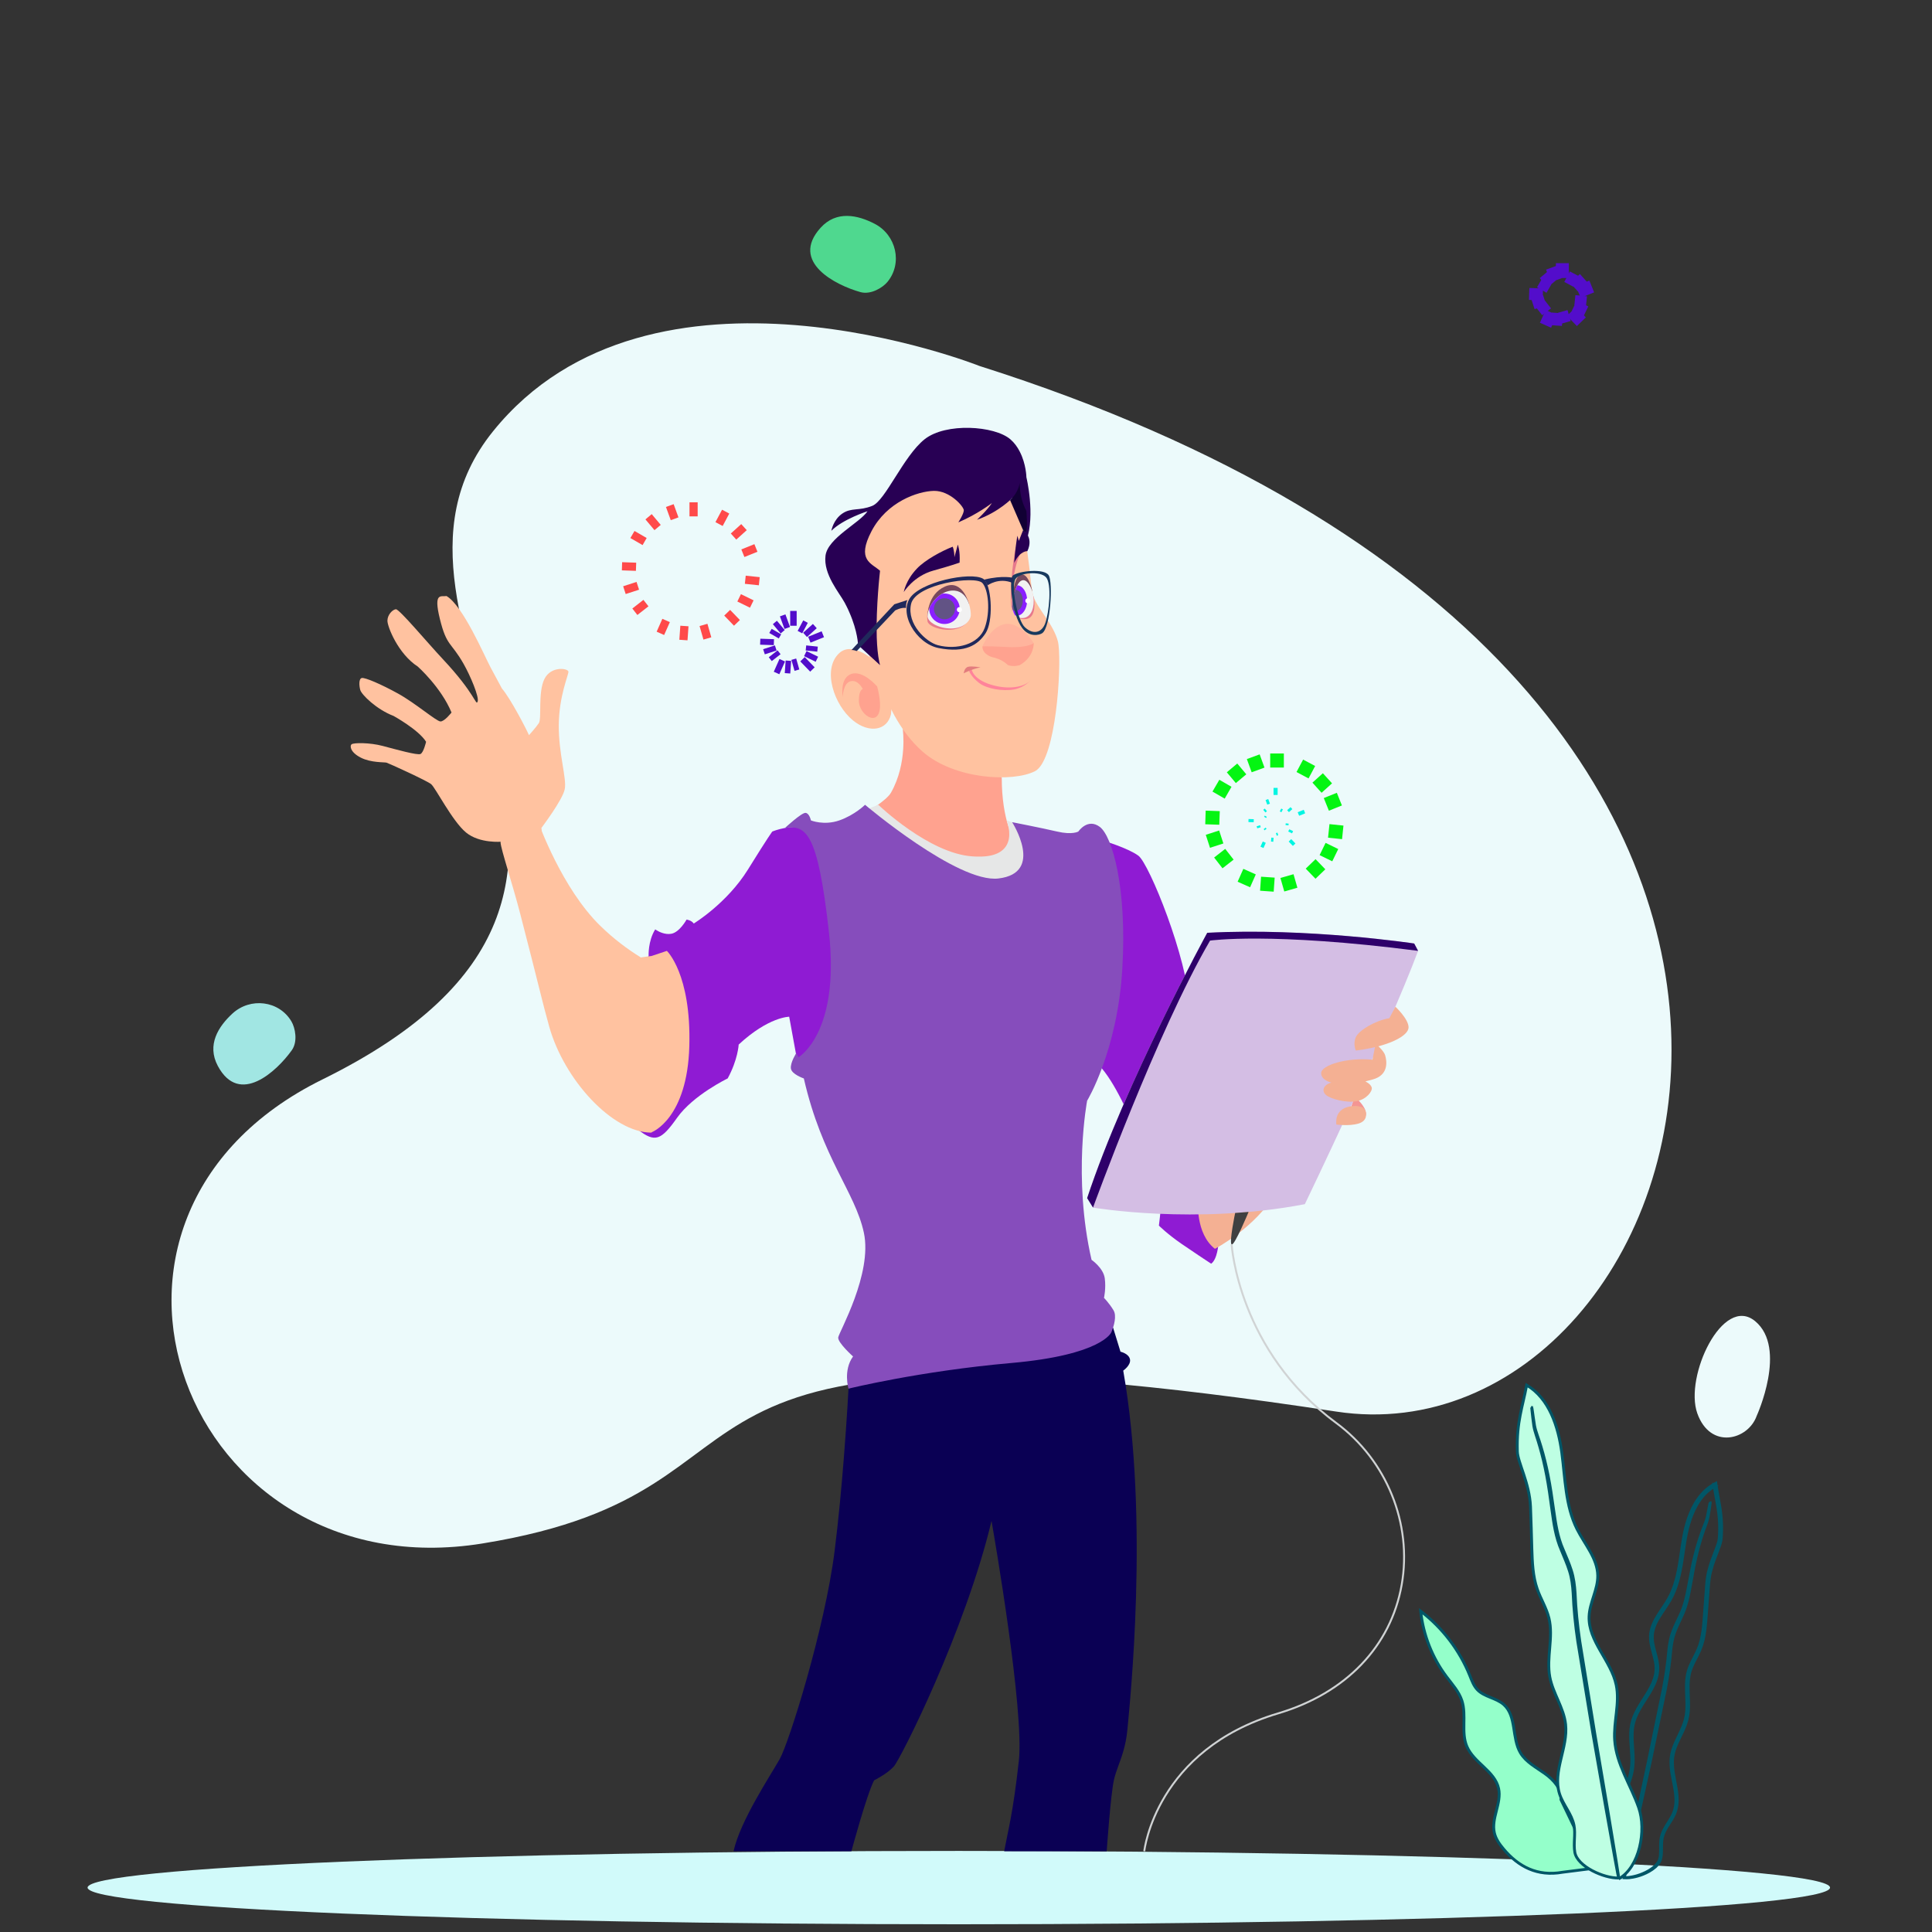 <svg width="170" height="170" viewBox="0 0 170 170" fill="none" xmlns="http://www.w3.org/2000/svg">
<rect x="0" y="0" width="170" height="170" fill="#333333" stroke="none"/>
<g clip-path="url(#clip0_245_6367)">
<mask id="mask0_245_6367" style="mask-type:luminance" maskUnits="userSpaceOnUse" x="0" y="0" width="170" height="170">
<path d="M170 0H0V170H170V0Z" fill="white"/>
</mask>
<g mask="url(#mask0_245_6367)">
<path d="M161.027 166.093C161.027 167.875 126.706 169.32 84.367 169.32C42.029 169.32 7.707 167.875 7.707 166.093C7.707 164.311 42.029 162.866 84.367 162.866C126.706 162.866 161.027 164.311 161.027 166.093Z" fill="#D1FAFA"/>
<path d="M86.179 32.2C86.179 32.2 57.282 20.702 43.374 37.962C29.466 55.222 63.309 77.764 28.371 94.983C3.699 107.143 16.319 140.039 42.439 135.815C72.161 131.01 51.956 114.208 117.578 124.207C150.081 129.16 174.099 60.087 86.179 32.2Z" fill="#ECFAFB"/>
<path d="M154.576 124.58C154.576 124.58 157.296 118.634 154.446 116.258C151.596 113.883 148.194 121.119 149.347 124.359C150.5 127.598 153.832 126.707 154.576 124.58Z" fill="#ECFAFB"/>
<path d="M25.639 89.868C24.548 88.037 22.027 87.739 20.456 89.181C19.22 90.316 18.178 91.937 19.163 93.787C21.068 97.366 24.37 94.236 25.672 92.418C26.224 91.647 25.978 90.436 25.639 89.868Z" fill="#A1E6E3"/>
<path d="M78.093 24.801C79.441 23.149 78.86 20.679 76.968 19.695C75.479 18.92 73.6 18.494 72.197 20.051C69.484 23.064 73.554 25.099 75.707 25.702C76.62 25.958 77.674 25.313 78.093 24.801Z" fill="#4FD88F"/>
<path d="M108.372 96.294C108.372 96.294 107.515 96.036 107.172 96.723C106.828 97.41 105.754 105.655 106.054 107.974C106.356 110.292 107.213 109.436 107.213 109.436C107.213 109.436 107.128 110.809 106.57 111.197L106.567 111.193C106.56 111.19 106.546 111.18 106.529 111.166C106.516 111.159 106.499 111.146 106.479 111.132H106.475C106.145 110.915 105.003 110.16 103.949 109.436C102.705 108.575 101.974 107.844 101.974 107.844C101.974 107.844 102.147 106.471 102.147 106.087C102.147 105.699 99.396 96.549 96.693 93.717C94.17 91.076 96.649 76.194 96.996 74.184L97.036 73.96C97.036 73.96 99.226 74.605 100.171 75.296C101.112 75.989 104.51 84.354 104.68 88.648C104.853 92.942 106.397 95.38 106.397 95.38C106.397 95.38 106.914 95.067 107.774 95.38L108.372 96.294Z" fill="#8F1BD3"/>
<path d="M99.206 152.146C99.135 152.929 98.999 153.561 98.835 154.111V154.115C98.56 155.064 98.213 155.775 98.023 156.59C97.724 157.879 97.38 162.894 97.38 162.894H88.36C88.703 161.037 89.132 159.599 89.648 154.958C90.141 150.521 87.489 135.228 87.262 133.919C87.251 133.861 87.244 133.831 87.244 133.831C84.926 143.534 79.234 154.789 78.653 155.431C78.075 156.077 76.915 156.655 76.915 156.655C76.269 157.879 74.916 162.894 74.916 162.894H64.546C65.124 160.242 67.766 156.271 68.606 154.788C69.442 153.306 72.597 143.191 73.437 136.492C73.787 133.701 74.056 130.754 74.253 128.261V128.255C74.529 124.773 74.661 122.189 74.661 122.189C77.3 119.486 97.941 116.82 97.941 116.82L98.594 118.939C98.594 118.939 99.332 119.099 99.43 119.615C99.525 120.129 98.835 120.602 98.835 120.602C101.151 133.742 99.396 150.021 99.206 152.146Z" fill="#0A0054"/>
<path d="M105.421 105.634C105.421 105.634 105.163 108.533 106.903 109.886C106.903 109.886 110.478 108.018 112.239 104.969C114 101.919 105.421 105.634 105.421 105.634Z" fill="#F4B093"/>
<path d="M119.197 96.503C119.197 96.503 120.194 97.311 120.199 98.004C120.206 98.698 118.552 98.376 118.552 98.376L119.197 96.503Z" fill="#F49593"/>
<path d="M70.149 93.33L69.442 89.464C69.442 89.464 67.636 89.464 64.998 91.912C64.998 91.912 64.933 93.238 64.029 94.894C64.029 94.894 60.989 96.359 59.578 98.355C58.167 100.35 57.634 100.551 56.161 99.419C55.77 99.12 55.505 98.103 55.366 96.719C55.158 94.628 55.237 91.697 55.597 89.117C55.896 86.989 56.389 85.102 57.073 84.119C57.073 84.119 57.008 82.807 57.654 81.777C57.685 81.797 57.719 81.818 57.749 81.841C57.96 81.974 58.504 82.266 59.068 82.164C59.799 82.035 60.411 80.917 60.411 80.917C60.411 80.917 60.83 80.96 61.044 81.263C61.044 81.263 63.964 79.492 65.814 76.51C67.66 73.531 67.959 73.164 67.959 73.164C67.959 73.164 68.432 72.971 69.071 72.852C69.575 72.757 70.183 72.712 70.751 72.845C70.751 72.845 79.727 86.717 70.149 93.33Z" fill="#8F1BD3"/>
<path d="M89.264 73.96C89.264 73.96 88.145 72.289 88.145 68.4L79.435 64.15C79.435 64.15 79.873 67.15 78.397 69.752C78.007 70.439 76.188 71.525 76.188 71.525C76.188 71.525 84.148 81.342 87.97 80.4C91.792 79.458 91.026 75.296 91.026 75.296C91.026 75.296 90.38 75.549 89.264 73.96Z" fill="#FFA28F"/>
<path d="M77.284 70.815C77.284 70.815 81.746 75.115 85.586 75.356C86.441 75.41 87.873 75.419 88.509 74.472C89.067 73.641 88.698 72.518 88.575 72.181C88.736 72.24 88.897 72.299 89.057 72.357C89.368 72.763 91.16 75.156 90.349 76.816C89.364 78.832 85.105 78.626 82.621 77.579C79.49 76.258 76.494 71.127 76.494 71.127L77.284 70.815Z" fill="#E6E7E7"/>
<path d="M91.492 67.493C91.481 67.503 91.467 67.513 91.457 67.531C91.335 67.677 91.206 67.789 91.067 67.86C89.132 68.85 83.981 68.591 81.189 66.143C80.129 65.212 79.333 64.096 78.701 62.957C78.697 62.947 78.694 62.944 78.694 62.944C77.681 61.098 77.106 59.18 76.549 57.854C75.647 55.709 74.906 52.115 75.09 50.037C75.26 48.106 75.647 46.474 78.269 44.24C80.887 42.007 87.33 41.877 88.962 44.111C90.594 46.345 90.549 51.37 90.937 52.485C91.325 53.604 92.699 54.933 93.086 56.436C93.439 57.827 93.066 65.531 91.492 67.493Z" fill="#FFC2A0"/>
<path d="M90.315 47.565C90.315 47.565 90.165 45.675 89.091 43.805C89.091 43.805 87.897 45.063 85.966 45.736C85.966 45.736 86.864 44.903 87.282 44.26C87.207 44.318 86.007 45.246 84.324 45.964C84.324 45.964 84.807 45.223 84.807 44.9C84.807 44.577 83.583 43.162 82.165 43.193C80.747 43.227 78.041 44.158 76.688 46.736C75.338 49.313 76.694 49.551 77.436 50.224C77.436 50.224 77.065 53.42 77.147 56.093C77.174 56.892 77.242 57.643 77.368 58.248C77.388 58.347 77.412 58.438 77.436 58.527L75.501 56.759C75.501 56.759 75.484 55.579 74.739 53.886C74.658 53.692 74.563 53.491 74.457 53.284L74.447 53.267C74.406 53.185 74.362 53.104 74.318 53.019C73.855 52.155 72.432 50.54 72.638 48.894C72.831 47.347 75.647 46.018 76.334 44.985C76.334 44.985 74.175 45.675 73.152 46.705C73.152 46.705 73.315 45.736 74.117 45.189C74.916 44.641 75.589 44.981 76.752 44.512C77.918 44.046 79.493 40.133 81.359 38.65C83.229 37.168 87.513 37.46 88.897 38.65C89.254 38.956 89.519 39.327 89.716 39.708H89.72V39.711V39.715C89.723 39.721 89.727 39.725 89.727 39.732C90.298 40.826 90.315 41.999 90.315 41.999C90.315 41.999 91.121 45.301 90.315 47.565Z" fill="#280054"/>
<path d="M95.659 96.852C95.659 96.852 94.374 103.574 96.047 110.854C96.047 110.854 97.078 111.561 97.207 112.462C97.207 112.462 97.207 112.469 97.21 112.479C97.332 113.377 97.142 114.202 97.142 114.202C97.142 114.202 97.594 114.655 97.982 115.297C98.053 115.42 98.094 115.563 98.107 115.719C98.169 116.386 97.788 117.229 97.788 117.229C97.788 117.229 97.013 119.228 88.962 119.935C80.91 120.646 74.661 122.19 74.661 122.19C74.661 122.19 74.175 120.581 75.062 119.357C75.062 119.357 73.692 118.133 73.757 117.681C73.821 117.229 76.786 112.077 76.014 108.47C75.239 104.863 72.342 101.935 70.731 94.894C70.731 94.894 69.656 94.534 69.592 94.016C69.527 93.503 70.064 92.664 70.064 92.664L70.258 93.031C70.258 93.031 73.93 90.926 72.941 82.035C71.954 73.144 70.911 72.603 69.071 72.852C69.071 72.852 70.537 71.495 70.88 71.526C71.224 71.556 71.353 72.189 71.353 72.189C71.353 72.189 72.502 72.661 73.855 72.189C75.209 71.716 76.117 70.815 76.117 70.815C76.117 70.815 84.274 77.723 87.854 77.299C91.939 76.816 89.058 72.344 89.058 72.344C89.058 72.344 91.624 72.845 92.998 73.165C94.374 73.488 94.888 73.165 94.888 73.165C94.888 73.165 95.704 71.951 96.778 72.763C97.852 73.573 99.182 78.04 98.754 85.255C98.325 92.469 95.659 96.852 95.659 96.852Z" fill="#864DBC"/>
<path d="M81.722 53.421C81.722 53.421 81.505 54.081 81.617 54.677C81.73 55.273 83.874 55.854 84.892 54.952C85.909 54.049 81.722 53.421 81.722 53.421Z" fill="#E7798C"/>
<path d="M124.781 83.667C122.119 90.797 114.815 105.957 114.815 105.957C105.197 107.804 96.177 106.257 96.177 106.257L95.66 105.424C99.009 95.291 106.227 82.079 106.227 82.079C115.074 81.606 124.437 83.021 124.437 83.021L124.781 83.667Z" fill="#D4BEE4"/>
<path d="M121.043 91.848C121.043 91.848 121.743 92.403 121.881 92.857C122.031 93.351 122.225 94.593 120.786 94.984L120.141 95.155C120.141 95.155 120.614 95.37 120.7 95.692C120.786 96.014 120.249 96.723 119.39 96.895C118.531 97.066 117.092 96.723 116.663 96.336C116.234 95.949 116.512 95.412 117.157 95.262C117.157 95.262 116.212 95.05 116.254 94.394C116.298 93.738 118.467 93.029 120.764 93.244L121.043 91.848Z" fill="#F4B093"/>
<path d="M89.264 54.059C89.264 54.059 89.611 54.613 90.38 54.451C91.149 54.289 91.077 52.954 90.937 52.487C90.798 52.02 89.276 53.627 89.264 54.059Z" fill="#E7798C"/>
<path d="M122.783 88.582C122.783 88.582 123.942 89.658 123.942 90.399C123.942 91.139 122.235 92.074 119.304 92.439C119.304 92.439 119.03 91.87 119.304 91.258C119.578 90.646 121.044 89.787 122.251 89.594L122.783 88.582Z" fill="#F4B093"/>
<path d="M119.405 97.324C119.405 97.324 117.414 97.131 117.586 98.95C117.586 98.95 118.7 99.106 119.516 98.87C120.332 98.634 120.224 98.011 120.16 97.797C120.096 97.582 120.024 97.41 119.405 97.324Z" fill="#F4B093"/>
<path d="M79.524 52.1C79.524 52.1 79.685 51.062 80.699 50.012C81.429 49.256 82.84 48.493 83.829 48.106C83.829 48.106 83.979 48.428 83.979 49.03C83.979 49.03 84.141 48.46 84.28 47.924C84.28 47.924 84.5 48.46 84.436 49.507C84.436 49.507 83.57 49.812 82.149 50.2C80.377 50.683 79.524 52.1 79.524 52.1Z" fill="#280054"/>
<path d="M89.058 53.421C89.058 53.421 89.058 50.705 89.847 50.554C90.508 50.428 90.819 51.963 90.819 51.963L89.058 53.421Z" fill="#77485D"/>
<path d="M81.618 54.194C81.618 54.194 81.591 52.286 83.153 51.609C84.715 50.933 85.257 53.126 85.257 53.126L81.618 54.194Z" fill="#77485D"/>
<path d="M85.419 54.192C85.374 54.59 84.838 55.301 83.678 55.301C82.648 55.301 81.614 54.784 81.617 54.192C81.617 53.985 81.672 53.76 81.767 53.533C81.975 53.033 82.393 52.536 82.903 52.241C83.243 52.04 83.627 51.931 84.022 51.972C85.269 52.101 85.46 53.798 85.419 54.192Z" fill="#F1F1F1"/>
<path d="M90.958 52.843C90.975 53.727 90.591 54.4 89.917 54.386C89.635 54.38 89.462 54.301 89.339 54.165C89.237 54.05 89.176 53.89 89.124 53.696C89.101 53.611 89.078 53.519 89.057 53.421C89.057 53.421 89.128 52.588 89.349 51.908C89.4 51.758 89.454 51.619 89.516 51.5C89.624 51.285 89.758 51.126 89.917 51.071C90.441 50.881 90.944 51.955 90.958 52.843Z" fill="#F1F1F1"/>
<path d="M84.447 53.567C84.447 54.308 83.848 54.906 83.107 54.906C82.366 54.906 81.764 54.308 81.764 53.567C81.764 53.556 81.764 53.543 81.767 53.533C81.975 53.033 82.393 52.536 82.903 52.241C82.968 52.23 83.039 52.224 83.107 52.224C83.848 52.224 84.447 52.825 84.447 53.567Z" fill="#8A1FFF"/>
<path d="M84.035 53.566C84.035 54.079 83.619 54.495 83.106 54.495C82.592 54.495 82.176 54.079 82.176 53.566C82.176 53.053 82.592 52.637 83.106 52.637C83.619 52.637 84.035 53.053 84.035 53.566Z" fill="#625385"/>
<path d="M90.379 52.839C90.379 53.58 89.971 54.179 89.468 54.179C89.423 54.179 89.38 54.175 89.339 54.165C89.237 54.049 89.176 53.89 89.125 53.696C89.101 53.611 89.077 53.519 89.056 53.42C89.056 53.42 89.128 52.587 89.349 51.907C89.4 51.758 89.454 51.618 89.516 51.499C89.999 51.537 90.379 52.122 90.379 52.839Z" fill="#8A1FFF"/>
<path d="M90.002 52.839C90.002 53.352 89.72 53.767 89.369 53.767C89.284 53.767 89.199 53.74 89.125 53.696C89.101 53.611 89.077 53.519 89.057 53.42C89.057 53.42 89.128 52.587 89.349 51.907H89.369C89.72 51.907 90.002 52.325 90.002 52.839Z" fill="#625385"/>
<path d="M89.381 48.086C89.381 48.086 88.661 51.907 89.058 53.861C89.058 53.861 88.826 50.923 89.718 48.83L89.381 48.086Z" fill="#E7798C"/>
<path d="M89.241 49.523C89.241 49.523 89.327 48.235 89.52 47.14L89.649 47.591L90.023 46.649C90.023 46.649 90.991 47.236 90.399 48.5C90.399 48.5 89.778 48.428 89.241 49.523Z" fill="#280054"/>
<path d="M85.493 58.875C85.493 58.875 85.574 59.748 87.185 60.242C88.795 60.736 90.171 60.432 90.672 59.874C90.672 59.874 90.153 60.496 89.209 60.668C88.263 60.84 86.833 60.617 86.159 60.099C85.418 59.53 85.268 59.026 85.268 59.026L85.493 58.875Z" fill="#FF839A"/>
<path d="M84.795 59.245C84.795 59.245 85.579 58.843 86.277 58.725C86.277 58.725 85.536 58.585 85.192 58.671C84.849 58.757 84.795 59.245 84.795 59.245Z" fill="#E37D7E"/>
<path d="M108.683 106.732C108.683 106.732 108.138 109.339 108.374 109.5C108.61 109.661 109.866 106.64 109.866 106.64L108.683 106.732Z" fill="#404041"/>
<path d="M77.233 58.402C77.233 58.402 75.105 56.282 73.833 57.482C72.324 58.905 73.391 62.041 75.061 63.395C76.511 64.572 78.074 64.26 78.396 62.858C78.396 62.858 78.839 59.695 77.233 58.402Z" fill="#FFC2A0"/>
<path d="M77.179 60.399C77.179 60.399 75.926 58.929 74.892 59.307C73.859 59.685 74.156 61.333 74.156 61.333C74.156 61.333 74.168 60.127 74.838 59.946C75.509 59.766 75.921 60.633 75.921 60.633C75.921 60.633 75.562 60.663 75.574 61.679C75.587 62.694 76.773 63.639 77.243 62.922C77.714 62.205 77.179 60.399 77.179 60.399Z" fill="#FFA28F"/>
<path d="M84.645 53.646C84.645 53.771 84.544 53.872 84.419 53.872C84.295 53.872 84.194 53.771 84.194 53.646C84.194 53.522 84.295 53.421 84.419 53.421C84.544 53.421 84.645 53.522 84.645 53.646Z" fill="white"/>
<path d="M90.672 52.864C90.672 52.989 90.57 53.091 90.445 53.091C90.319 53.091 90.218 52.989 90.218 52.864C90.218 52.738 90.319 52.637 90.445 52.637C90.57 52.637 90.672 52.738 90.672 52.864Z" fill="white"/>
<path d="M124.781 83.667C111.766 81.991 106.475 82.766 106.475 82.766C101.819 90.737 96.177 106.257 96.177 106.257L95.66 105.424C99.009 95.291 106.227 82.079 106.227 82.079C115.074 81.606 124.437 83.021 124.437 83.021L124.781 83.667Z" fill="#2E006A"/>
<path d="M76.161 73.845C76.168 73.872 76.178 73.896 76.188 73.923C76.174 73.885 76.164 73.858 76.161 73.845ZM76.161 73.923H76.188V73.845H76.161V73.923ZM-0 -0H170V170H-0V-0ZM-0 170H170V-0H-0V170ZM76.161 73.923V73.845H76.188V73.923H76.161Z" fill="#808080"/>
<path d="M88.88 44.007C88.957 43.937 89.034 43.86 89.109 43.773C89.491 43.333 89.659 42.85 89.738 42.499C89.73 42.786 89.745 43.134 89.816 43.522C89.927 44.137 90.136 44.626 90.317 44.967C90.404 46.164 90.37 46.779 90.217 46.811C90.165 46.821 90.101 46.767 90.023 46.649C89.642 45.768 89.261 44.887 88.88 44.007Z" fill="#110034"/>
<path d="M100.771 162.902L100.602 162.885C100.61 162.796 101.629 153.902 112.453 150.677C118.374 148.913 122.312 144.809 123.256 139.418C124.189 134.086 121.939 128.535 117.525 125.276C108.893 118.901 108.294 109.598 108.289 109.504L108.459 109.495C108.464 109.588 109.06 118.813 117.626 125.139C122.091 128.437 124.367 134.053 123.423 139.447C122.468 144.904 118.487 149.057 112.501 150.84C101.785 154.032 100.78 162.814 100.771 162.902Z" fill="#D0D3D4"/>
<path d="M88.489 54.906C87.158 55.093 86.449 56.867 86.449 56.867L88.962 57.297C90.1 57.233 90.959 56.589 90.959 56.589C90.959 56.589 89.821 54.72 88.489 54.906Z" fill="#FFB49D"/>
<path d="M86.449 56.867C86.449 56.867 87.566 56.867 88.597 56.932C89.627 56.996 90.573 56.867 90.959 56.588C90.959 56.588 91.023 57.791 89.734 58.521C89.734 58.521 89.219 58.714 88.682 58.521C88.682 58.521 88.188 57.984 87.265 57.812C87.265 57.812 86.406 57.554 86.449 56.867Z" fill="#FFA28F"/>
<path d="M86.678 51.071C86.026 50.204 81.49 51.023 80.217 52.432C78.945 53.84 80.576 56.627 82.594 57.025C84.955 57.491 86.062 56.728 86.717 55.731C87.408 54.678 87.269 51.856 86.678 51.071ZM86.648 55.245C86.118 56.712 84.164 57.207 82.52 56.77C81.506 56.501 79.778 54.928 80.164 53.156C80.551 51.385 85.797 50.62 86.437 51.296C86.953 51.841 87.179 53.778 86.648 55.245Z" fill="#20295B"/>
<path d="M92.281 50.626C91.894 49.989 89.688 50.232 89.137 50.626C88.78 50.882 88.975 53.972 89.953 55.272C90.57 56.092 91.448 55.898 91.712 55.712C92.442 55.197 92.667 51.263 92.281 50.626ZM91.97 54.842C91.667 55.68 90.917 55.875 90.182 55.194C89.521 54.582 88.937 51.583 89.366 50.933C89.724 50.391 91.525 50.226 92.041 50.795C92.556 51.363 92.321 53.868 91.97 54.842Z" fill="#183A5E"/>
<path d="M86.899 51.509C86.899 51.509 87.889 50.77 89.113 51.3C89.113 51.3 89.088 51.037 89.167 50.851C89.167 50.851 88.295 50.592 86.611 50.999C86.611 50.999 86.84 51.353 86.899 51.509Z" fill="#20295B"/>
<path d="M79.852 52.797L78.694 53.171L74.922 57.199C74.922 57.199 75.05 57.162 75.388 57.288L78.768 53.712C78.768 53.712 79.325 53.419 79.718 53.5C79.718 53.5 79.702 53.036 79.852 52.797Z" fill="#20295B"/>
<path d="M58.679 83.67L57.327 84.121C57.327 84.121 47.942 85.045 48.973 89.769C50.004 94.493 53.955 99.39 57.391 99.604C57.391 99.604 60.483 98.402 60.655 92.045C60.827 85.689 58.679 83.67 58.679 83.67Z" fill="#FFC2A0"/>
<path d="M47.643 72.845C47.643 72.845 49.511 70.383 49.695 69.433C49.879 68.482 49.151 66.356 49.168 63.805C49.185 61.253 50.023 59.41 50.017 59.107C50.012 58.803 48.483 58.568 47.902 59.75C47.321 60.932 47.682 63.229 47.415 63.628C47.149 64.028 46.547 64.687 46.547 64.687C46.311 64.141 44.904 61.432 44.163 60.579C44.163 60.579 43.699 59.721 43.161 58.716C42.624 57.711 40.726 53.266 39.283 52.443C38.837 52.542 38.108 52.045 38.708 54.471C39.307 56.897 39.674 56.453 40.788 58.407C41.386 59.457 42.192 61.359 42.025 61.743C41.859 62.128 41.842 61.065 38.958 57.989C37.612 56.554 35.129 53.58 34.833 53.608C34.538 53.636 34.09 54.099 34.09 54.618C34.089 55.138 35.023 57.527 36.764 58.655C36.764 58.655 38.809 60.47 39.73 62.696C39.73 62.696 39.111 63.494 38.755 63.482C38.399 63.47 36.555 61.875 35.037 61.035C33.519 60.195 32.101 59.595 31.834 59.659C31.566 59.722 31.59 60.31 31.701 60.714C31.813 61.117 33.111 62.416 34.629 62.996C34.629 62.996 36.845 64.216 37.492 65.271C37.492 65.271 37.276 66.218 37 66.346C36.724 66.473 34.843 65.945 33.68 65.637C32.517 65.329 31.123 65.348 30.942 65.488C30.759 65.627 30.819 66.187 31.734 66.659C32.648 67.131 33.827 67.051 34.015 67.108C34.203 67.164 37.55 68.687 37.933 68.996C38.316 69.303 39.798 72.255 41.004 73.251C42.209 74.246 44.147 74.061 44.147 74.061C44.147 74.061 48.513 81.948 47.643 72.845Z" fill="#FFC2A0"/>
<path d="M56.334 84.212C55.238 83.532 54.024 82.639 52.822 81.466C49.448 78.173 47.421 72.498 47.307 72.191C47.194 71.885 44.007 73.506 44.044 74.126C44.081 74.745 45.078 77.714 45.776 80.409C47.434 86.803 47.733 88.223 48.33 90.345C49.64 95 53.875 99.653 57.317 99.663C57.81 99.124 60.324 96.258 60.127 91.924C59.919 87.35 56.851 84.652 56.334 84.212Z" fill="#FFC2A0"/>
<path d="M137.35 158.348C137.437 157.41 136.699 156.602 135.931 156.056C135.163 155.51 134.276 155.053 133.791 154.245C133.006 152.936 133.462 151.002 132.32 149.989C131.648 149.393 130.606 149.326 129.99 148.673C129.667 148.331 129.506 147.871 129.329 147.434C128.431 145.206 126.922 143.227 125.009 141.772C125.23 143.851 126.024 145.865 127.28 147.536C127.785 148.208 128.374 148.847 128.636 149.646C129.059 150.943 128.539 152.434 129.078 153.687C129.695 155.121 131.535 155.848 131.865 157.374C132.144 158.663 131.196 159.989 131.492 161.274C131.617 161.822 131.958 162.294 132.321 162.722C133.598 164.231 135.261 165.142 137.494 164.741L140.252 164.391L137.35 158.348Z" fill="#94FFCA"/>
<path d="M137.35 158.348C137.437 157.41 136.699 156.602 135.931 156.056C135.163 155.51 134.276 155.053 133.791 154.245C133.006 152.936 133.462 151.002 132.32 149.989C131.648 149.393 130.606 149.326 129.99 148.673C129.667 148.331 129.506 147.871 129.329 147.434C128.431 145.206 126.922 143.227 125.009 141.772C125.23 143.851 126.024 145.865 127.28 147.536C127.785 148.208 128.374 148.847 128.636 149.646C129.059 150.943 128.539 152.434 129.078 153.687C129.695 155.121 131.535 155.848 131.865 157.374C132.144 158.663 131.196 159.989 131.492 161.274C131.617 161.822 131.958 162.294 132.321 162.722C133.598 164.231 135.261 165.142 137.494 164.741L140.252 164.391L137.35 158.348Z" stroke="#005667" stroke-width="0.25" stroke-miterlimit="10"/>
<path d="M142.917 165.221C142.917 165.221 142.983 165.217 143.112 165.217C143.239 165.208 143.43 165.195 143.674 165.141C143.919 165.091 144.218 165.009 144.555 164.867C144.889 164.725 145.269 164.528 145.62 164.214C145.788 164.053 145.951 163.857 146.029 163.614C146.108 163.37 146.114 163.089 146.118 162.803C146.12 162.514 146.106 162.209 146.143 161.892C146.177 161.573 146.29 161.251 146.453 160.951C146.766 160.347 147.274 159.788 147.407 159.036C147.559 158.292 147.394 157.483 147.229 156.652C147.066 155.827 146.896 154.895 147.19 153.977C147.464 153.07 148.04 152.26 148.293 151.305C148.548 150.345 148.37 149.302 148.391 148.229C148.399 147.692 148.485 147.132 148.705 146.617C148.917 146.101 149.211 145.625 149.427 145.113C149.865 144.086 149.909 142.917 149.999 141.745C150.042 141.157 150.086 140.563 150.13 139.963C150.173 139.367 150.205 138.745 150.376 138.147C150.529 137.545 150.759 136.965 150.982 136.385C151.09 136.095 151.204 135.802 151.261 135.508C151.299 135.214 151.306 134.888 151.313 134.578C151.32 133.95 151.271 133.319 151.17 132.688C151.072 132.058 150.932 131.426 150.839 130.779C150.833 130.74 150.827 130.702 150.822 130.667L150.952 130.733C150.395 131.038 149.924 131.478 149.564 131.995C149.198 132.508 148.936 133.086 148.731 133.676C148.318 134.861 148.196 136.104 148.004 137.313C147.818 138.519 147.556 139.726 146.963 140.769C146.668 141.287 146.315 141.753 146.015 142.238C145.716 142.72 145.466 143.233 145.405 143.776C145.278 144.874 145.959 145.889 145.866 147.001C145.833 147.55 145.634 148.061 145.391 148.52C145.149 148.983 144.864 149.407 144.598 149.827C144.332 150.248 144.084 150.669 143.908 151.11C143.728 151.55 143.637 152.009 143.622 152.468C143.585 153.385 143.747 154.271 143.705 155.13C143.675 155.994 143.397 156.781 143.082 157.478C142.764 158.178 142.409 158.807 142.116 159.412C141.968 159.714 141.832 160.01 141.724 160.301C141.61 160.589 141.558 160.885 141.51 161.167C141.437 161.735 141.459 162.265 141.532 162.73C141.676 163.666 142.04 164.334 142.36 164.709C142.683 165.088 142.929 165.207 142.917 165.221C142.917 165.221 142.861 165.188 142.754 165.116C142.701 165.081 142.634 165.035 142.566 164.968C142.497 164.902 142.41 164.833 142.333 164.733C142 164.359 141.62 163.688 141.464 162.741C141.386 162.271 141.357 161.735 141.427 161.156C141.473 160.869 141.524 160.566 141.638 160.269C141.746 159.972 141.88 159.674 142.027 159.369C142.318 158.759 142.668 158.127 142.979 157.432C143.288 156.739 143.555 155.967 143.581 155.125C143.618 154.284 143.452 153.4 143.486 152.462C143.499 151.993 143.592 151.512 143.776 151.058C143.956 150.602 144.208 150.173 144.474 149.749C144.74 149.325 145.021 148.903 145.257 148.45C145.493 148 145.681 147.51 145.711 146.991C145.807 145.946 145.122 144.938 145.243 143.758C145.307 143.178 145.57 142.641 145.874 142.15C146.178 141.656 146.529 141.191 146.816 140.686C147.391 139.672 147.649 138.487 147.833 137.286C148.023 136.084 148.144 134.828 148.564 133.618C148.773 133.017 149.041 132.424 149.42 131.893C149.792 131.358 150.284 130.896 150.868 130.577L150.979 130.516L150.997 130.643C151.003 130.677 151.008 130.715 151.014 130.753C151.106 131.392 151.245 132.023 151.344 132.661C151.447 133.299 151.497 133.942 151.489 134.58C151.481 134.902 151.476 135.209 151.434 135.538C151.371 135.861 151.255 136.154 151.145 136.447C150.921 137.03 150.694 137.602 150.545 138.19C150.377 138.774 150.345 139.374 150.301 139.977C150.256 140.577 150.211 141.17 150.167 141.758C150.075 142.925 150.032 144.114 149.577 145.177C149.353 145.703 149.059 146.178 148.852 146.678C148.639 147.175 148.557 147.705 148.547 148.233C148.522 149.284 148.702 150.342 148.435 151.342C148.167 152.332 147.587 153.138 147.321 154.017C147.034 154.897 147.193 155.8 147.352 156.628C147.512 157.458 147.679 158.284 147.517 159.059C147.37 159.846 146.847 160.41 146.541 160.997C146.379 161.29 146.27 161.595 146.234 161.903C146.196 162.21 146.207 162.513 146.202 162.803C146.196 163.094 146.188 163.377 146.102 163.638C146.015 163.899 145.841 164.1 145.667 164.265C145.301 164.583 144.915 164.777 144.575 164.916C144.232 165.054 143.928 165.131 143.681 165.176C143.184 165.273 142.917 165.221 142.917 165.221Z" fill="#F1F1F1"/>
<path d="M142.917 165.221C142.917 165.221 142.983 165.217 143.112 165.217C143.239 165.208 143.43 165.195 143.674 165.141C143.919 165.091 144.218 165.009 144.555 164.867C144.889 164.725 145.269 164.528 145.62 164.214C145.788 164.053 145.951 163.857 146.029 163.614C146.108 163.37 146.114 163.089 146.118 162.803C146.12 162.514 146.106 162.209 146.143 161.892C146.177 161.573 146.29 161.251 146.453 160.951C146.766 160.347 147.274 159.788 147.407 159.036C147.559 158.292 147.394 157.483 147.229 156.652C147.066 155.827 146.896 154.895 147.19 153.977C147.464 153.07 148.04 152.26 148.293 151.305C148.548 150.345 148.37 149.302 148.391 148.229C148.399 147.692 148.485 147.132 148.705 146.617C148.917 146.101 149.211 145.625 149.427 145.113C149.865 144.086 149.909 142.917 149.999 141.745C150.042 141.157 150.086 140.563 150.13 139.963C150.173 139.367 150.205 138.745 150.376 138.147C150.529 137.545 150.759 136.965 150.982 136.385C151.09 136.095 151.204 135.802 151.261 135.508C151.299 135.214 151.306 134.888 151.313 134.578C151.32 133.95 151.271 133.319 151.17 132.688C151.072 132.058 150.932 131.426 150.839 130.779C150.833 130.74 150.827 130.702 150.822 130.667L150.952 130.733C150.395 131.038 149.924 131.478 149.564 131.995C149.198 132.508 148.936 133.086 148.731 133.676C148.318 134.861 148.196 136.104 148.004 137.313C147.818 138.519 147.556 139.726 146.963 140.769C146.668 141.287 146.315 141.753 146.015 142.238C145.716 142.72 145.466 143.233 145.405 143.776C145.278 144.874 145.959 145.889 145.866 147.001C145.833 147.55 145.634 148.061 145.391 148.52C145.149 148.983 144.864 149.407 144.598 149.827C144.332 150.248 144.084 150.669 143.908 151.11C143.728 151.55 143.637 152.009 143.622 152.468C143.585 153.385 143.747 154.271 143.705 155.13C143.675 155.994 143.397 156.781 143.082 157.478C142.764 158.178 142.409 158.807 142.116 159.412C141.968 159.714 141.832 160.01 141.724 160.301C141.61 160.589 141.558 160.885 141.51 161.167C141.437 161.735 141.459 162.265 141.532 162.73C141.676 163.666 142.04 164.334 142.36 164.709C142.683 165.088 142.929 165.207 142.917 165.221ZM142.917 165.221C142.917 165.221 142.861 165.188 142.754 165.116C142.701 165.081 142.634 165.035 142.566 164.968C142.497 164.902 142.41 164.833 142.333 164.733C142 164.359 141.62 163.688 141.464 162.741C141.386 162.271 141.357 161.735 141.427 161.156C141.473 160.869 141.524 160.566 141.638 160.269C141.746 159.972 141.88 159.674 142.027 159.369C142.318 158.759 142.668 158.127 142.979 157.432C143.288 156.739 143.555 155.967 143.581 155.125C143.618 154.284 143.452 153.4 143.486 152.462C143.499 151.993 143.592 151.512 143.776 151.058C143.956 150.602 144.208 150.173 144.474 149.749C144.74 149.325 145.021 148.903 145.257 148.45C145.493 148 145.681 147.51 145.711 146.991C145.807 145.946 145.122 144.938 145.243 143.758C145.307 143.178 145.57 142.641 145.874 142.15C146.178 141.656 146.529 141.191 146.816 140.686C147.391 139.672 147.649 138.487 147.833 137.286C148.023 136.084 148.144 134.828 148.564 133.618C148.773 133.017 149.041 132.424 149.42 131.893C149.792 131.358 150.284 130.896 150.868 130.577L150.979 130.516L150.997 130.643C151.003 130.677 151.008 130.715 151.014 130.753C151.106 131.392 151.245 132.023 151.344 132.661C151.447 133.299 151.497 133.942 151.489 134.58C151.481 134.902 151.476 135.209 151.434 135.538C151.371 135.861 151.255 136.154 151.145 136.447C150.921 137.03 150.694 137.602 150.545 138.19C150.377 138.774 150.345 139.374 150.301 139.977C150.256 140.577 150.211 141.17 150.167 141.758C150.075 142.925 150.032 144.114 149.577 145.177C149.353 145.703 149.059 146.178 148.852 146.678C148.639 147.175 148.557 147.705 148.547 148.233C148.522 149.284 148.702 150.342 148.435 151.342C148.167 152.332 147.587 153.138 147.321 154.017C147.034 154.897 147.193 155.8 147.352 156.628C147.512 157.458 147.679 158.284 147.517 159.059C147.37 159.846 146.847 160.41 146.541 160.997C146.379 161.29 146.27 161.595 146.234 161.903C146.196 162.21 146.207 162.513 146.202 162.803C146.196 163.094 146.188 163.377 146.102 163.638C146.015 163.899 145.841 164.1 145.667 164.265C145.301 164.583 144.915 164.777 144.575 164.916C144.232 165.054 143.928 165.131 143.681 165.176C143.184 165.273 142.917 165.221 142.917 165.221Z" stroke="#005667" stroke-width="0.25" stroke-miterlimit="10"/>
<path d="M150.487 132.192C150.49 132.193 150.488 132.223 150.481 132.28C150.472 132.348 150.46 132.432 150.446 132.535C150.411 132.759 150.37 133.088 150.289 133.514C150.202 133.943 149.976 134.423 149.793 135.002C149.6 135.579 149.407 136.246 149.234 136.993C149.058 137.739 148.908 138.565 148.751 139.455C148.588 140.338 148.421 141.317 147.966 142.241C147.755 142.705 147.519 143.168 147.341 143.662C147.158 144.154 147.07 144.684 147.013 145.231C146.923 146.33 146.761 147.475 146.54 148.626C146.061 150.922 145.606 153.109 145.191 155.101C144.755 157.082 144.362 158.868 144.031 160.373C143.696 161.862 143.425 163.071 143.233 163.924C143.138 164.332 143.063 164.654 143.008 164.888C142.982 164.989 142.961 165.071 142.945 165.138C142.93 165.194 142.92 165.222 142.917 165.221C142.915 165.221 142.917 165.191 142.927 165.134C142.939 165.066 142.954 164.983 142.973 164.88C143.02 164.645 143.084 164.32 143.166 163.91C143.344 163.054 143.597 161.84 143.908 160.347C144.229 158.839 144.609 157.051 145.032 155.066C145.442 153.075 145.892 150.889 146.366 148.593C146.587 147.441 146.748 146.317 146.841 145.212C146.899 144.662 146.991 144.112 147.181 143.605C147.367 143.098 147.606 142.632 147.817 142.173C148.269 141.266 148.436 140.315 148.606 139.429C148.77 138.541 148.927 137.712 149.112 136.963C149.293 136.215 149.496 135.547 149.699 134.97C149.893 134.388 150.128 133.914 150.222 133.499C150.311 133.082 150.365 132.75 150.411 132.529C150.432 132.427 150.449 132.344 150.463 132.277C150.476 132.22 150.484 132.192 150.487 132.192Z" fill="#F1F1F1"/>
<path d="M150.487 132.192C150.49 132.193 150.488 132.223 150.481 132.28C150.472 132.348 150.46 132.432 150.446 132.535C150.411 132.759 150.37 133.088 150.289 133.514C150.202 133.943 149.976 134.423 149.793 135.002C149.6 135.579 149.407 136.246 149.234 136.993C149.058 137.739 148.908 138.565 148.751 139.455C148.588 140.338 148.421 141.317 147.966 142.241C147.755 142.705 147.519 143.168 147.341 143.662C147.158 144.154 147.07 144.684 147.013 145.231C146.923 146.33 146.761 147.475 146.54 148.626C146.061 150.922 145.606 153.109 145.191 155.101C144.755 157.082 144.362 158.868 144.031 160.373C143.696 161.862 143.425 163.071 143.233 163.924C143.138 164.332 143.063 164.654 143.008 164.888C142.982 164.989 142.961 165.071 142.945 165.138C142.93 165.194 142.92 165.222 142.917 165.221C142.915 165.221 142.917 165.191 142.927 165.134C142.939 165.066 142.954 164.983 142.973 164.88C143.02 164.645 143.084 164.32 143.166 163.91C143.344 163.054 143.597 161.84 143.908 160.347C144.229 158.839 144.609 157.051 145.032 155.066C145.442 153.075 145.892 150.889 146.366 148.593C146.587 147.441 146.748 146.317 146.841 145.212C146.899 144.662 146.991 144.112 147.181 143.605C147.367 143.098 147.606 142.632 147.817 142.173C148.269 141.266 148.436 140.315 148.606 139.429C148.77 138.541 148.927 137.712 149.112 136.963C149.293 136.215 149.496 135.547 149.699 134.97C149.893 134.388 150.128 133.914 150.222 133.499C150.311 133.082 150.365 132.75 150.411 132.529C150.432 132.427 150.449 132.344 150.463 132.277C150.476 132.22 150.484 132.192 150.487 132.192Z" stroke="#005667" stroke-width="0.25" stroke-miterlimit="10"/>
<path d="M142.428 165.329C144.273 164.304 144.889 161.047 144.19 159.055C143.491 157.063 142.22 155.224 142.077 153.118C141.967 151.499 142.544 149.858 142.214 148.269C141.769 146.125 139.738 144.415 139.826 142.226C139.875 140.998 140.608 139.863 140.588 138.634C140.564 137.127 139.444 135.899 138.767 134.553C137.731 132.491 137.729 130.09 137.421 127.804C137.113 125.517 136.318 123.055 134.334 121.878C133.979 123.801 133.433 125.109 133.516 127.731C133.546 128.673 134.584 130.503 134.673 132.567C134.726 133.801 134.751 135.036 134.79 136.27C134.829 137.471 134.871 138.694 135.268 139.829C135.572 140.698 136.078 141.494 136.296 142.388C136.708 144.072 136.05 145.863 136.372 147.565C136.645 149.007 137.601 150.269 137.761 151.728C137.986 153.778 136.602 155.861 137.222 157.828C137.529 158.804 138.302 159.604 138.498 160.608C138.65 161.388 138.435 162.202 138.571 162.984C138.79 164.245 141.152 165.288 142.431 165.248" fill="#BEFFE3"/>
<path d="M142.428 165.329C144.273 164.304 144.889 161.047 144.19 159.055C143.491 157.063 142.22 155.224 142.077 153.118C141.967 151.499 142.544 149.858 142.214 148.269C141.769 146.125 139.738 144.415 139.826 142.226C139.875 140.998 140.608 139.863 140.588 138.634C140.564 137.127 139.444 135.899 138.767 134.553C137.731 132.491 137.729 130.09 137.421 127.804C137.113 125.517 136.318 123.055 134.334 121.878C133.979 123.801 133.433 125.109 133.516 127.731C133.546 128.673 134.584 130.503 134.673 132.567C134.726 133.801 134.751 135.036 134.79 136.27C134.829 137.471 134.871 138.694 135.268 139.829C135.572 140.698 136.078 141.494 136.296 142.388C136.708 144.072 136.05 145.863 136.372 147.565C136.645 149.007 137.601 150.269 137.761 151.728C137.986 153.778 136.602 155.861 137.222 157.828C137.529 158.804 138.302 159.604 138.498 160.608C138.65 161.388 138.435 162.202 138.571 162.984C138.79 164.245 141.152 165.288 142.431 165.248" stroke="#005667" stroke-width="0.25" stroke-miterlimit="10"/>
<path d="M134.778 123.81C134.781 123.81 134.789 123.846 134.801 123.917C134.813 123.998 134.829 124.102 134.85 124.233C134.894 124.511 134.941 124.926 135.029 125.449C135.123 125.972 135.388 126.574 135.598 127.306C135.818 128.034 136.033 128.875 136.218 129.814C136.407 130.753 136.558 131.791 136.713 132.903C136.876 134.013 137.034 135.207 137.547 136.36C137.785 136.942 138.057 137.533 138.259 138.171C138.468 138.809 138.553 139.495 138.596 140.181C138.653 141.558 138.793 142.966 139.007 144.408C139.474 147.286 139.918 150.027 140.323 152.522C140.744 155.011 141.124 157.253 141.443 159.141C141.754 161.018 142.007 162.54 142.184 163.607C142.265 164.125 142.33 164.532 142.375 164.822C142.394 164.953 142.409 165.058 142.421 165.139C142.43 165.21 142.434 165.247 142.431 165.248C142.428 165.248 142.419 165.212 142.403 165.142C142.388 165.062 142.366 164.958 142.34 164.828C142.287 164.54 142.211 164.135 142.115 163.618C141.925 162.554 141.654 161.035 141.319 159.162C140.989 157.276 140.597 155.036 140.162 152.55C139.753 150.054 139.304 147.313 138.832 144.434C138.618 142.992 138.477 141.564 138.423 140.193C138.381 139.51 138.3 138.844 138.098 138.222C137.902 137.597 137.633 137.008 137.396 136.421C136.88 135.251 136.724 134.03 136.567 132.923C136.418 131.81 136.275 130.774 136.095 129.838C135.919 128.901 135.713 128.062 135.502 127.334C135.304 126.605 135.048 125.998 134.962 125.462C134.883 124.929 134.848 124.518 134.814 124.238C134.801 124.106 134.791 124.001 134.782 123.919C134.776 123.847 134.775 123.811 134.778 123.81Z" fill="#BEFFE3"/>
<path d="M134.778 123.81C134.781 123.81 134.789 123.846 134.801 123.917C134.813 123.998 134.829 124.102 134.85 124.233C134.894 124.511 134.941 124.926 135.029 125.449C135.123 125.972 135.388 126.574 135.598 127.306C135.818 128.034 136.033 128.875 136.218 129.814C136.407 130.753 136.558 131.791 136.713 132.903C136.876 134.013 137.034 135.207 137.547 136.36C137.785 136.942 138.057 137.533 138.259 138.171C138.468 138.809 138.553 139.495 138.596 140.181C138.653 141.558 138.793 142.966 139.007 144.408C139.474 147.286 139.918 150.027 140.323 152.522C140.744 155.011 141.124 157.253 141.443 159.141C141.754 161.018 142.007 162.54 142.184 163.607C142.265 164.125 142.33 164.532 142.375 164.822C142.394 164.953 142.409 165.058 142.421 165.139C142.43 165.21 142.434 165.247 142.431 165.248C142.428 165.248 142.419 165.212 142.403 165.142C142.388 165.062 142.366 164.958 142.34 164.828C142.287 164.54 142.211 164.135 142.115 163.618C141.925 162.554 141.654 161.035 141.319 159.162C140.989 157.276 140.597 155.036 140.162 152.55C139.753 150.054 139.304 147.313 138.832 144.434C138.618 142.992 138.477 141.564 138.423 140.193C138.381 139.51 138.3 138.844 138.098 138.222C137.902 137.597 137.633 137.008 137.396 136.421C136.88 135.251 136.724 134.03 136.567 132.923C136.418 131.81 136.275 130.774 136.095 129.838C135.919 128.901 135.713 128.062 135.502 127.334C135.304 126.605 135.048 125.998 134.962 125.462C134.883 124.929 134.848 124.518 134.814 124.238C134.801 124.106 134.791 124.001 134.782 123.919C134.776 123.847 134.775 123.811 134.778 123.81Z" stroke="#005667" stroke-width="0.25" stroke-miterlimit="10"/>
<path d="M56.722 47.652C56.239 47.374 55.836 47.141 55.65 47.033" stroke="#FF4A4A" stroke-width="0.72"/>
<path d="M56.838 53.067C56.399 53.41 56.032 53.697 55.862 53.829" stroke="#FF4A4A" stroke-width="0.72"/>
<path d="M61.902 54.988C62.055 55.524 62.184 55.972 62.243 56.178" stroke="#FF4A4A" stroke-width="0.72"/>
<path d="M65.58 51.013C66.134 51.071 66.597 51.12 66.811 51.142" stroke="#FF4A4A" stroke-width="0.72"/>
<path d="M63.272 46.113C63.534 45.621 63.752 45.21 63.853 45.02" stroke="#FF4A4A" stroke-width="0.72"/>
<path d="M57.864 46.418C57.506 45.991 57.207 45.634 57.069 45.47" stroke="#FF4A4A" stroke-width="0.72"/>
<path d="M56.121 51.546C55.591 51.718 55.148 51.862 54.944 51.928" stroke="#FF4A4A" stroke-width="0.72"/>
<path d="M60.223 55.083C60.184 55.639 60.151 56.103 60.136 56.318" stroke="#FF4A4A" stroke-width="0.72"/>
<path d="M65.038 52.605C65.54 52.849 65.958 53.054 66.151 53.148" stroke="#FF4A4A" stroke-width="0.72"/>
<path d="M64.545 47.212C64.96 46.839 65.306 46.527 65.465 46.383" stroke="#FF4A4A" stroke-width="0.72"/>
<path d="M59.36 45.648C59.169 45.125 59.01 44.687 58.937 44.485" stroke="#FF4A4A" stroke-width="0.72"/>
<path d="M55.968 49.871C55.411 49.851 54.946 49.835 54.731 49.828" stroke="#FF4A4A" stroke-width="0.72"/>
<path d="M58.612 54.597C58.386 55.107 58.196 55.532 58.109 55.728" stroke="#FF4A4A" stroke-width="0.72"/>
<path d="M63.985 53.916C64.373 54.317 64.696 54.652 64.845 54.807" stroke="#FF4A4A" stroke-width="0.72"/>
<path d="M65.367 48.679C65.883 48.471 66.315 48.296 66.514 48.216" stroke="#FF4A4A" stroke-width="0.72"/>
<path d="M61.029 45.437C61.029 44.88 61.029 44.414 61.029 44.199" stroke="#FF4A4A" stroke-width="0.72"/>
<path d="M108.062 69.752C107.579 69.474 107.176 69.241 106.99 69.133" stroke="#04F512" stroke-width="1.2"/>
<path d="M108.178 75.167C107.739 75.51 107.372 75.797 107.202 75.929" stroke="#04F512" stroke-width="1.2"/>
<path d="M113.242 77.088C113.395 77.624 113.524 78.072 113.583 78.278" stroke="#04F512" stroke-width="1.2"/>
<path d="M116.92 73.113C117.474 73.171 117.937 73.22 118.151 73.242" stroke="#04F512" stroke-width="1.2"/>
<path d="M114.612 68.213C114.873 67.721 115.092 67.31 115.193 67.12" stroke="#04F512" stroke-width="1.2"/>
<path d="M109.204 68.518C108.846 68.091 108.547 67.734 108.409 67.57" stroke="#04F512" stroke-width="1.2"/>
<path d="M107.461 73.646C106.931 73.818 106.488 73.962 106.284 74.028" stroke="#04F512" stroke-width="1.2"/>
<path d="M111.562 77.183C111.524 77.739 111.491 78.203 111.476 78.418" stroke="#04F512" stroke-width="1.2"/>
<path d="M116.378 74.705C116.879 74.95 117.298 75.154 117.491 75.248" stroke="#04F512" stroke-width="1.2"/>
<path d="M115.885 69.312C116.299 68.939 116.646 68.627 116.805 68.483" stroke="#04F512" stroke-width="1.2"/>
<path d="M110.7 67.748C110.509 67.225 110.35 66.787 110.276 66.585" stroke="#04F512" stroke-width="1.2"/>
<path d="M107.308 71.971C106.751 71.951 106.286 71.935 106.071 71.928" stroke="#04F512" stroke-width="1.2"/>
<path d="M109.952 76.697C109.725 77.207 109.536 77.632 109.449 77.828" stroke="#04F512" stroke-width="1.2"/>
<path d="M115.325 76.016C115.712 76.417 116.036 76.752 116.185 76.907" stroke="#04F512" stroke-width="1.2"/>
<path d="M116.707 70.779C117.223 70.571 117.655 70.396 117.854 70.316" stroke="#04F512" stroke-width="1.2"/>
<path d="M112.368 67.537C112.368 66.98 112.368 66.514 112.368 66.299" stroke="#04F512" stroke-width="1.2"/>
<path d="M111.438 71.925C111.357 71.878 111.289 71.839 111.258 71.821" stroke="#00F5E2" stroke-width="0.121"/>
<path d="M111.407 72.872C111.328 72.934 111.261 72.986 111.231 73.01" stroke="#00F5E2" stroke-width="0.13"/>
<path d="M112.339 73.284C112.369 73.388 112.394 73.476 112.406 73.516" stroke="#00F5E2" stroke-width="0.14"/>
<path d="M113.125 72.521C113.241 72.534 113.338 72.544 113.383 72.548" stroke="#00F5E2" stroke-width="0.151"/>
<path d="M112.681 71.43C112.74 71.32 112.789 71.227 112.812 71.184" stroke="#00F5E2" stroke-width="0.162"/>
<path d="M111.414 71.433C111.328 71.33 111.255 71.244 111.222 71.204" stroke="#00F5E2" stroke-width="0.174"/>
<path d="M110.908 72.698C110.77 72.742 110.654 72.78 110.601 72.797" stroke="#00F5E2" stroke-width="0.187"/>
<path d="M111.964 73.712C111.953 73.868 111.944 73.998 111.939 74.058" stroke="#00F5E2" stroke-width="0.201"/>
<path d="M113.4 73.068C113.551 73.141 113.677 73.203 113.735 73.231" stroke="#00F5E2" stroke-width="0.217"/>
<path d="M113.337 71.376C113.471 71.255 113.583 71.155 113.635 71.108" stroke="#00F5E2" stroke-width="0.233"/>
<path d="M111.625 70.758C111.558 70.576 111.503 70.423 111.477 70.353" stroke="#00F5E2" stroke-width="0.25"/>
<path d="M110.318 72.216C110.11 72.209 109.936 72.203 109.856 72.2" stroke="#00F5E2" stroke-width="0.269"/>
<path d="M111.246 74.105C111.155 74.31 111.079 74.481 111.043 74.56" stroke="#00F5E2" stroke-width="0.29"/>
<path d="M113.504 73.942C113.671 74.115 113.811 74.26 113.875 74.327" stroke="#00F5E2" stroke-width="0.311"/>
<path d="M114.25 71.625C114.49 71.528 114.691 71.447 114.783 71.41" stroke="#00F5E2" stroke-width="0.335"/>
<path d="M112.241 69.948C112.241 69.669 112.241 69.437 112.241 69.329" stroke="#00F5E2" stroke-width="0.36"/>
<path d="M68.631 55.996C68.407 55.867 68.103 55.691 67.795 55.514" stroke="#530DCB" stroke-width="0.421"/>
<path d="M68.552 57.395C68.345 57.557 68.062 57.778 67.777 58.001" stroke="#530DCB" stroke-width="0.43"/>
<path d="M69.846 58.004C69.92 58.262 70.021 58.614 70.123 58.969" stroke="#530DCB" stroke-width="0.438"/>
<path d="M70.917 57.013C71.189 57.041 71.561 57.08 71.936 57.12" stroke="#530DCB" stroke-width="0.447"/>
<path d="M70.388 55.621C70.519 55.374 70.699 55.037 70.879 54.697" stroke="#530DCB" stroke-width="0.456"/>
<path d="M68.869 55.589C68.686 55.37 68.436 55.072 68.183 54.771" stroke="#530DCB" stroke-width="0.466"/>
<path d="M68.259 57.014C67.982 57.104 67.604 57.226 67.223 57.35" stroke="#530DCB" stroke-width="0.475"/>
<path d="M69.373 58.136C69.352 58.432 69.324 58.837 69.295 59.245" stroke="#530DCB" stroke-width="0.485"/>
<path d="M70.861 57.511C71.133 57.644 71.505 57.825 71.88 58.008" stroke="#530DCB" stroke-width="0.495"/>
<path d="M70.838 55.864C71.068 55.657 71.382 55.374 71.698 55.09" stroke="#530DCB" stroke-width="0.505"/>
<path d="M69.272 55.256C69.163 54.959 69.016 54.555 68.868 54.147" stroke="#530DCB" stroke-width="0.515"/>
<path d="M68.097 56.506C67.775 56.495 67.336 56.48 66.893 56.464" stroke="#530DCB" stroke-width="0.526"/>
<path d="M68.831 58.095C68.697 58.395 68.515 58.805 68.331 59.218" stroke="#530DCB" stroke-width="0.536"/>
<path d="M70.614 58.008C70.847 58.249 71.165 58.578 71.486 58.91" stroke="#530DCB" stroke-width="0.547"/>
<path d="M71.214 56.287C71.531 56.159 71.965 55.984 72.401 55.808" stroke="#530DCB" stroke-width="0.559"/>
<path d="M69.815 55.062C69.815 54.713 69.815 54.236 69.815 53.756" stroke="#530DCB" stroke-width="0.57"/>
<path d="M136.291 25.396C136.067 25.267 135.762 25.091 135.455 24.914" stroke="#530DCB" stroke-width="0.842"/>
<path d="M136.212 26.795C136.005 26.957 135.722 27.178 135.437 27.401" stroke="#530DCB" stroke-width="0.859"/>
<path d="M137.506 27.404C137.58 27.662 137.681 28.014 137.783 28.369" stroke="#530DCB" stroke-width="0.877"/>
<path d="M138.577 26.413C138.849 26.441 139.221 26.48 139.596 26.52" stroke="#530DCB" stroke-width="0.895"/>
<path d="M138.048 25.021C138.179 24.774 138.359 24.437 138.539 24.098" stroke="#530DCB" stroke-width="0.913"/>
<path d="M136.529 24.989C136.346 24.77 136.095 24.472 135.843 24.172" stroke="#530DCB" stroke-width="0.931"/>
<path d="M135.919 26.414C135.642 26.504 135.264 26.627 134.883 26.75" stroke="#530DCB" stroke-width="0.95"/>
<path d="M137.033 27.536C137.012 27.832 136.984 28.237 136.955 28.645" stroke="#530DCB" stroke-width="0.97"/>
<path d="M138.521 26.911C138.793 27.044 139.165 27.225 139.54 27.408" stroke="#530DCB" stroke-width="0.99"/>
<path d="M138.498 25.264C138.728 25.057 139.042 24.774 139.358 24.49" stroke="#530DCB" stroke-width="1.01"/>
<path d="M136.931 24.656C136.823 24.36 136.676 23.955 136.527 23.547" stroke="#530DCB" stroke-width="1.03"/>
<path d="M135.757 25.906C135.435 25.895 134.996 25.88 134.553 25.864" stroke="#530DCB" stroke-width="1.052"/>
<path d="M136.491 27.495C136.357 27.795 136.175 28.205 135.991 28.618" stroke="#530DCB" stroke-width="1.073"/>
<path d="M138.274 27.407C138.507 27.649 138.825 27.978 139.146 28.31" stroke="#530DCB" stroke-width="1.095"/>
<path d="M138.874 25.687C139.191 25.559 139.624 25.384 140.061 25.207" stroke="#530DCB" stroke-width="1.117"/>
<path d="M137.475 24.462C137.475 24.113 137.475 23.636 137.475 23.156" stroke="#530DCB" stroke-width="1.14"/>
</g>
</g>
<defs>
<clipPath id="clip0_245_6367">
<rect width="170" height="170" fill="white"/>
</clipPath>
</defs>
</svg>
